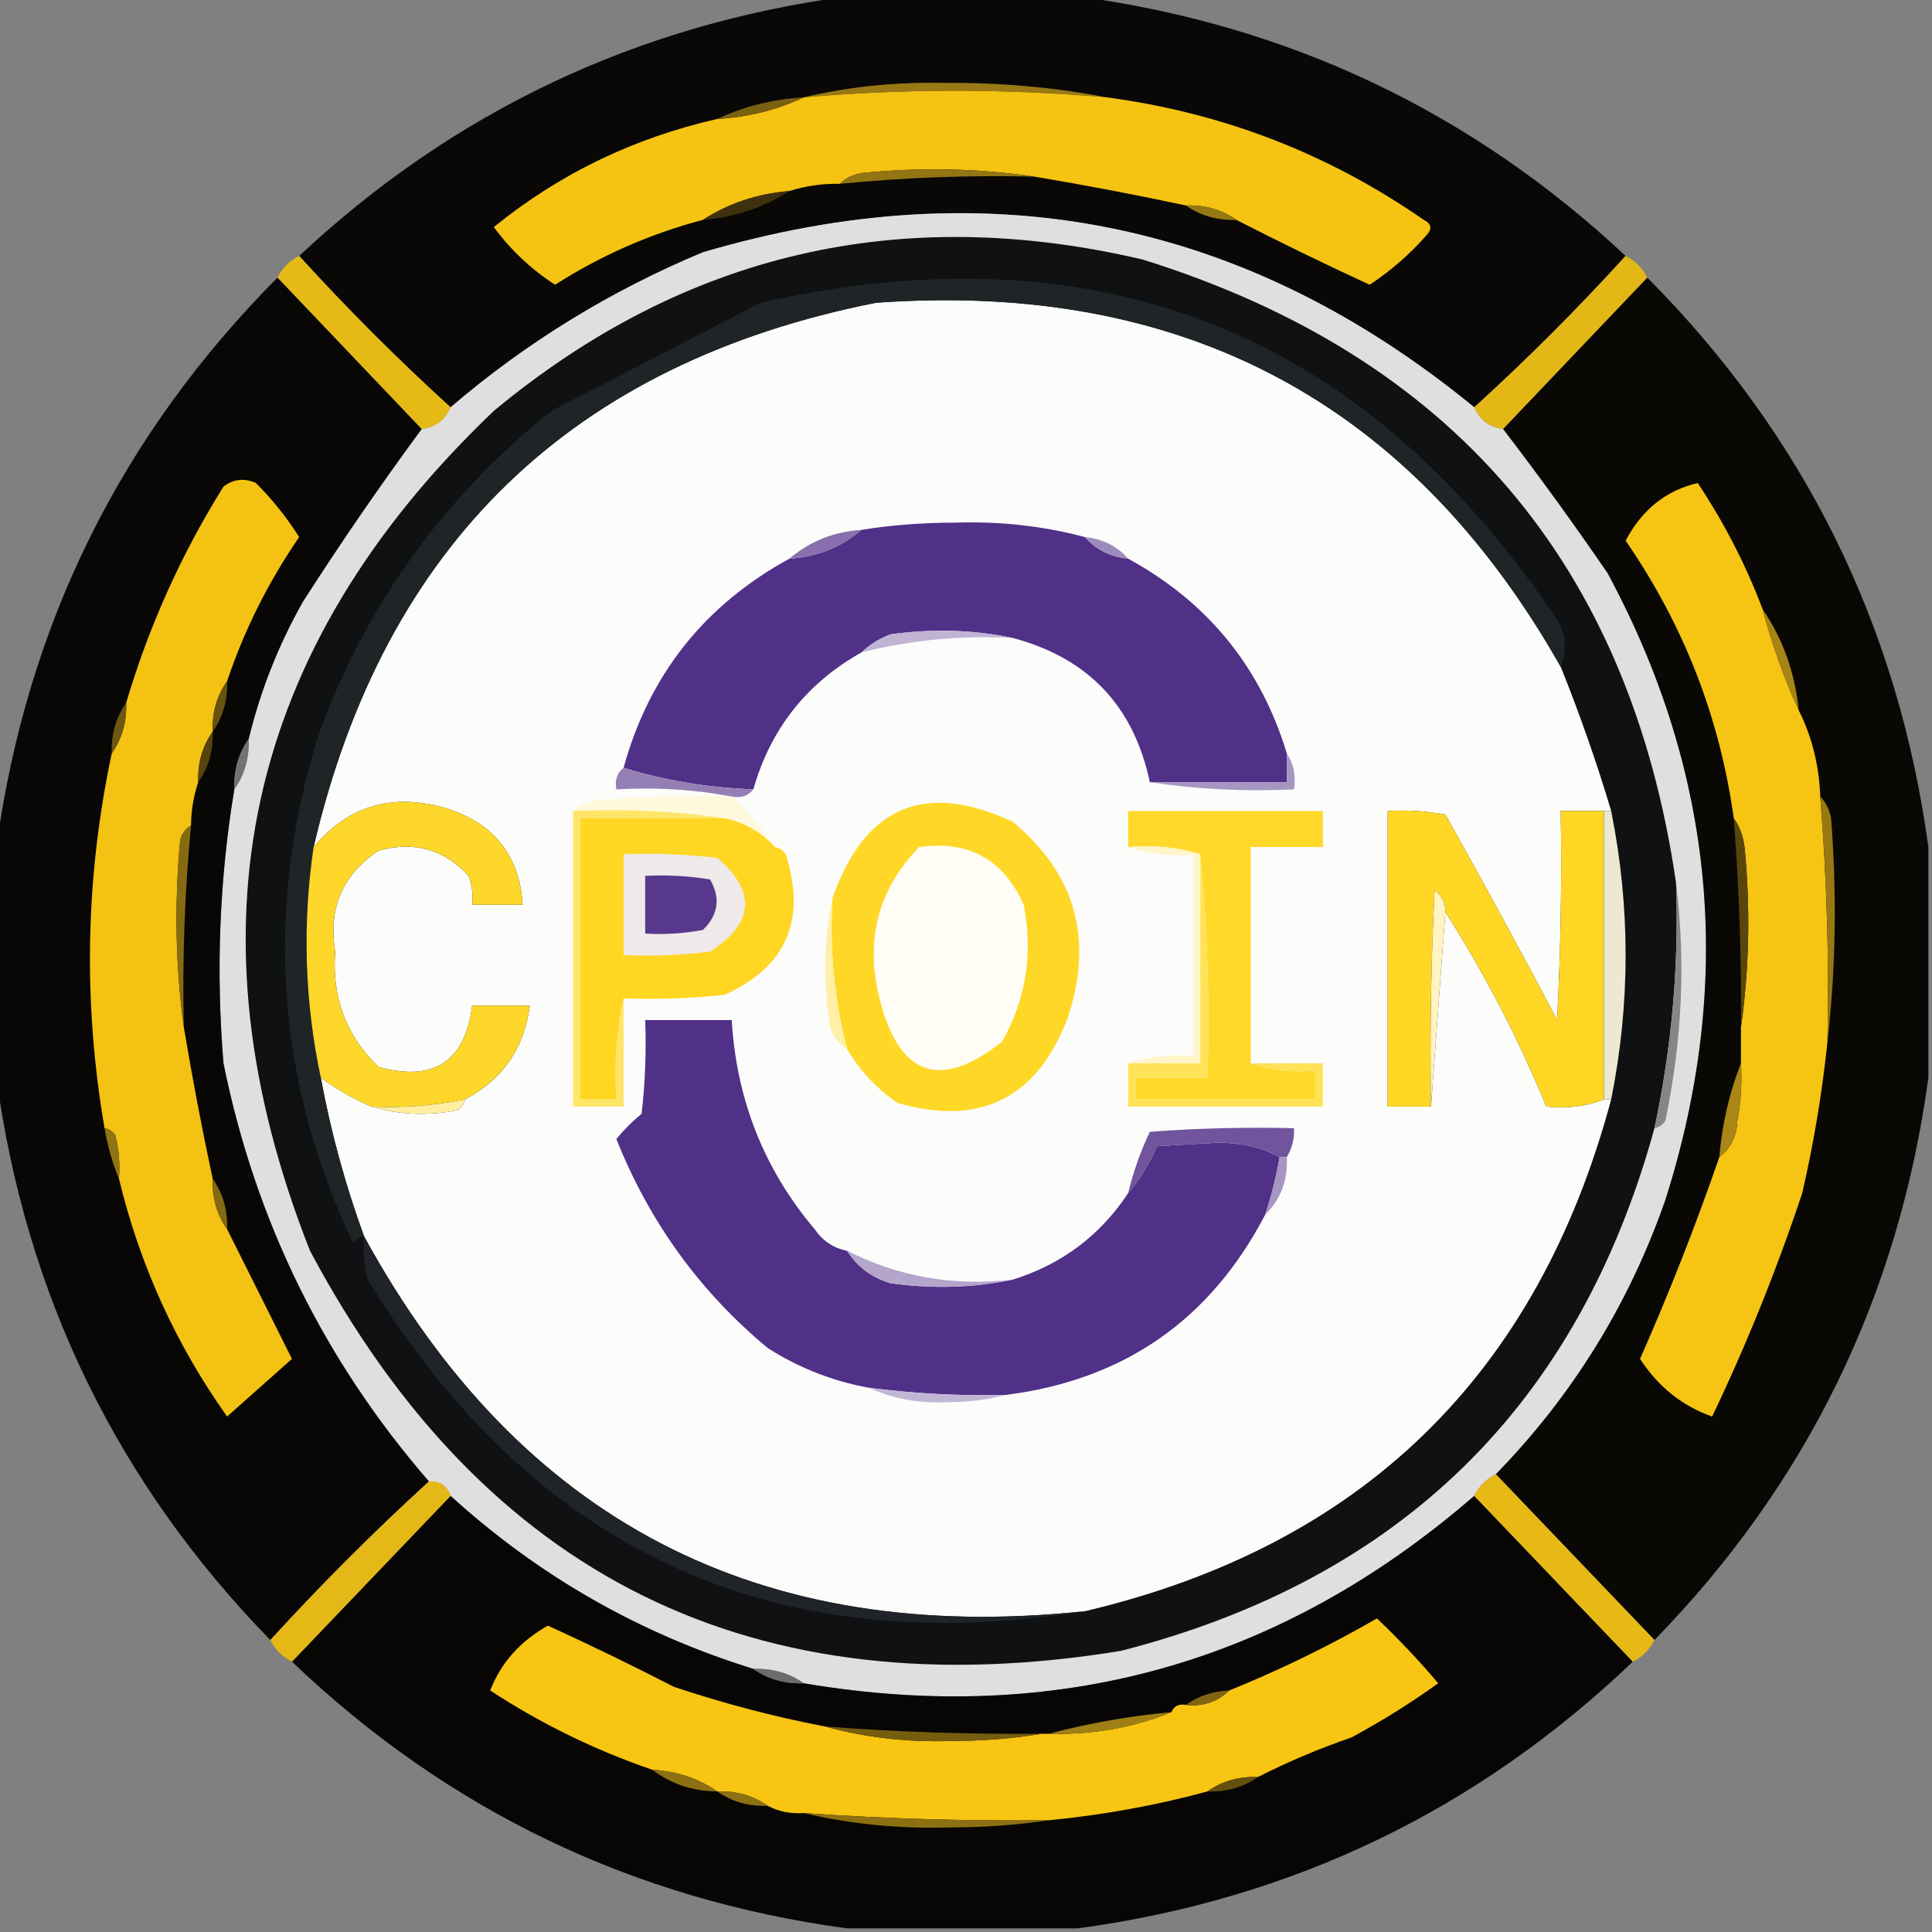 <?xml version="1.0" encoding="UTF-8"?>
<!DOCTYPE svg PUBLIC "-//W3C//DTD SVG 1.1//EN" "http://www.w3.org/Graphics/SVG/1.1/DTD/svg11.dtd">
<svg xmlns="http://www.w3.org/2000/svg" version="1.1" width="268px" height="268px" style="shape-rendering:geometricPrecision; text-rendering:geometricPrecision; image-rendering:optimizeQuality; fill-rule:evenodd; clip-rule:evenodd" xmlns:xlink="http://www.w3.org/1999/xlink">
<rect width="100%" height="100%" fill="#808080" stroke="none"/>
<g><path style="opacity:0.972" fill="#060503" d="M 117.5,-0.5 C 128.167,-0.5 138.833,-0.5 149.5,-0.5C 178.717,3.443 204.05,15.443 225.5,35.5C 218.833,42.833 211.833,49.833 204.5,56.5C 172.76,30.487 137.093,23.321 97.5,35C 84.667,40.346 73.001,47.513 62.5,56.5C 55.167,49.833 48.167,42.833 41.5,35.5C 62.95,15.443 88.283,3.443 117.5,-0.5 Z"/></g>
<g><path style="opacity:1" fill="#987916" d="M 153.5,13.5 C 139.495,12.287 125.495,12.287 111.5,13.5C 117.769,12.02 124.269,11.353 131,11.5C 138.714,11.435 146.214,12.101 153.5,13.5 Z"/></g>
<g><path style="opacity:1" fill="#f5c312" d="M 153.5,13.5 C 169.589,15.638 184.255,21.305 197.5,30.5C 198.521,31.002 198.688,31.668 198,32.5C 195.618,35.219 192.951,37.553 190,39.5C 183.639,36.568 177.473,33.568 171.5,30.5C 169.485,29.076 167.152,28.41 164.5,28.5C 157.562,27.017 150.562,25.684 143.5,24.5C 135.677,23.344 127.677,23.177 119.5,24C 118.263,24.232 117.263,24.732 116.5,25.5C 114.097,25.448 111.764,25.781 109.5,26.5C 105.085,26.861 101.085,28.194 97.5,30.5C 90.178,32.439 83.344,35.439 77,39.5C 73.7,37.367 70.866,34.701 68.5,31.5C 77.576,24.13 87.909,19.13 99.5,16.5C 103.8,16.245 107.8,15.245 111.5,13.5C 125.495,12.287 139.495,12.287 153.5,13.5 Z"/></g>
<g><path style="opacity:1" fill="#7a6111" d="M 111.5,13.5 C 107.8,15.245 103.8,16.245 99.5,16.5C 103.2,14.755 107.2,13.755 111.5,13.5 Z"/></g>
<g><path style="opacity:1" fill="#937514" d="M 143.5,24.5 C 134.467,24.284 125.467,24.617 116.5,25.5C 117.263,24.732 118.263,24.232 119.5,24C 127.677,23.177 135.677,23.344 143.5,24.5 Z"/></g>
<g><path style="opacity:1" fill="#967813" d="M 164.5,28.5 C 167.152,28.41 169.485,29.076 171.5,30.5C 168.848,30.59 166.515,29.924 164.5,28.5 Z"/></g>
<g><path style="opacity:1" fill="#3e310f" d="M 109.5,26.5 C 105.915,28.806 101.915,30.139 97.5,30.5C 101.085,28.194 105.085,26.861 109.5,26.5 Z"/></g>
<g><path style="opacity:1" fill="#dfdfdf" d="M 204.5,56.5 C 205.262,58.262 206.596,59.262 208.5,59.5C 213.477,65.99 218.311,72.657 223,79.5C 237.955,107.26 240.622,136.26 231,166.5C 225.953,180.934 218.12,193.601 207.5,204.5C 206.167,205.167 205.167,206.167 204.5,207.5C 177.639,230.785 146.639,239.451 111.5,233.5C 109.485,232.076 107.152,231.41 104.5,231.5C 88.7,226.602 74.7,218.602 62.5,207.5C 62.027,206.094 61.027,205.427 59.5,205.5C 44.936,188.704 35.436,169.371 31,147.5C 29.939,134.644 30.439,121.978 32.5,109.5C 33.924,107.485 34.59,105.152 34.5,102.5C 36.109,95.845 38.609,89.512 42,83.5C 47.273,75.268 52.773,67.268 58.5,59.5C 60.404,59.262 61.738,58.262 62.5,56.5C 73.001,47.513 84.667,40.346 97.5,35C 137.093,23.321 172.76,30.487 204.5,56.5 Z"/></g>
<g><path style="opacity:1" fill="#101112" d="M 232.5,122.5 C 232.9,133.978 231.9,145.312 229.5,156.5C 218.946,194.885 194.28,219.052 155.5,229C 104.629,237.314 67.129,218.814 43,173.5C 25.373,128.851 33.873,90.018 68.5,57C 94.862,35.123 124.862,28.123 158.5,36C 201.393,49.383 226.059,78.216 232.5,122.5 Z"/></g>
<g><path style="opacity:0.973" fill="#060503" d="M 38.5,38.5 C 45.167,45.5 51.833,52.5 58.5,59.5C 52.773,67.268 47.273,75.268 42,83.5C 38.609,89.512 36.109,95.845 34.5,102.5C 33.076,104.515 32.41,106.848 32.5,109.5C 30.439,121.978 29.939,134.644 31,147.5C 35.436,169.371 44.936,188.704 59.5,205.5C 51.833,212.5 44.5,219.833 37.5,227.5C 16.285,205.735 3.618,179.735 -0.5,149.5C -0.5,138.833 -0.5,128.167 -0.5,117.5C 3.706,86.755 16.706,60.422 38.5,38.5 Z"/></g>
<g><path style="opacity:0.973" fill="#070603" d="M 228.5,38.5 C 250.294,60.422 263.294,86.755 267.5,117.5C 267.5,128.167 267.5,138.833 267.5,149.5C 263.382,179.735 250.715,205.735 229.5,227.5C 222.167,219.833 214.833,212.167 207.5,204.5C 218.12,193.601 225.953,180.934 231,166.5C 240.622,136.26 237.955,107.26 223,79.5C 218.311,72.657 213.477,65.99 208.5,59.5C 215.167,52.5 221.833,45.5 228.5,38.5 Z"/></g>
<g><path style="opacity:1" fill="#fcfcfb" d="M 216.5,92.5 C 219.139,99.056 221.473,105.723 223.5,112.5C 223.167,112.5 222.833,112.5 222.5,112.5C 220.5,112.5 218.5,112.5 216.5,112.5C 216.666,122.172 216.5,131.839 216,141.5C 210.994,131.994 205.828,122.494 200.5,113C 197.854,112.503 195.187,112.336 192.5,112.5C 192.5,126.167 192.5,139.833 192.5,153.5C 194.5,153.5 196.5,153.5 198.5,153.5C 199.167,144.5 199.833,135.5 200.5,126.5C 205.949,135.063 210.616,144.063 214.5,153.5C 217.385,153.806 220.052,153.473 222.5,152.5C 222.833,152.5 223.167,152.5 223.5,152.5C 213.243,190.759 188.91,214.425 150.5,223.5C 105.401,228.287 72.067,210.954 50.5,171.5C 47.885,164.324 45.885,156.991 44.5,149.5C 46.698,151.098 49.031,152.431 51.5,153.5C 55.311,154.645 59.311,154.812 63.5,154C 64.056,153.617 64.389,153.117 64.5,152.5C 69.705,149.775 72.705,145.442 73.5,139.5C 70.833,139.5 68.167,139.5 65.5,139.5C 64.498,147.284 60.165,150.117 52.5,148C 47.997,143.652 45.997,138.318 46.5,132C 45.486,126.029 47.486,121.363 52.5,118C 57.437,116.631 61.604,117.797 65,121.5C 65.49,122.793 65.657,124.127 65.5,125.5C 67.833,125.5 70.167,125.5 72.5,125.5C 72.065,118.548 68.398,114.048 61.5,112C 54.216,110.021 48.216,111.855 43.5,117.5C 53.29,75.543 79.29,50.376 121.5,42C 164.041,38.931 195.708,55.764 216.5,92.5 Z"/></g>
<g><path style="opacity:1" fill="#e3b715" d="M 225.5,35.5 C 226.833,36.167 227.833,37.167 228.5,38.5C 221.833,45.5 215.167,52.5 208.5,59.5C 206.596,59.262 205.262,58.262 204.5,56.5C 211.833,49.833 218.833,42.833 225.5,35.5 Z"/></g>
<g><path style="opacity:1" fill="#e6ba15" d="M 41.5,35.5 C 48.167,42.833 55.167,49.833 62.5,56.5C 61.738,58.262 60.404,59.262 58.5,59.5C 51.833,52.5 45.167,45.5 38.5,38.5C 39.167,37.167 40.167,36.167 41.5,35.5 Z"/></g>
<g><path style="opacity:1" fill="#1f2427" d="M 216.5,92.5 C 195.708,55.764 164.041,38.931 121.5,42C 79.29,50.376 53.29,75.543 43.5,117.5C 41.924,128.249 42.258,138.916 44.5,149.5C 45.885,156.991 47.885,164.324 50.5,171.5C 49.883,171.611 49.383,171.944 49,172.5C 38.35,149.983 36.683,126.65 44,102.5C 50.43,84.37 61.263,69.204 76.5,57C 86.155,52.002 95.822,47.002 105.5,42C 151.867,31.52 188.367,45.687 215,84.5C 217.116,86.996 217.616,89.663 216.5,92.5 Z"/></g>
<g><path style="opacity:1" fill="#f3c212" d="M 31.5,94.5 C 30.076,96.514 29.41,98.848 29.5,101.5C 28.076,103.515 27.41,105.848 27.5,108.5C 26.851,110.435 26.517,112.435 26.5,114.5C 25.778,114.918 25.278,115.584 25,116.5C 24.176,125.343 24.343,134.01 25.5,142.5C 26.676,149.537 28.01,156.537 29.5,163.5C 29.41,166.152 30.076,168.485 31.5,170.5C 34.454,176.408 37.454,182.408 40.5,188.5C 37.5,191.167 34.5,193.833 31.5,196.5C 24.376,186.458 19.376,175.458 16.5,163.5C 16.662,161.473 16.495,159.473 16,157.5C 15.617,156.944 15.117,156.611 14.5,156.5C 11.505,139.068 11.838,121.734 15.5,104.5C 16.924,102.485 17.59,100.152 17.5,97.5C 20.642,86.883 25.142,76.883 31,67.5C 32.388,66.446 33.888,66.28 35.5,67C 37.798,69.301 39.798,71.801 41.5,74.5C 37.198,80.774 33.865,87.441 31.5,94.5 Z"/></g>
<g><path style="opacity:1" fill="#f6c412" d="M 244.5,84.5 C 245.783,89.351 247.449,94.017 249.5,98.5C 251.342,102.159 252.342,106.159 252.5,110.5C 253.41,121.802 253.743,133.136 253.5,144.5C 252.767,151.565 251.6,158.565 250,165.5C 246.444,176.174 242.278,186.507 237.5,196.5C 233.347,195.029 230.013,192.363 227.5,188.5C 231.567,179.296 235.233,169.963 238.5,160.5C 240.067,159.319 240.901,157.653 241,155.5C 241.497,152.854 241.664,150.187 241.5,147.5C 241.5,145.833 241.5,144.167 241.5,142.5C 242.657,134.344 242.823,126.01 242,117.5C 241.79,115.942 241.29,114.609 240.5,113.5C 238.561,99.524 233.561,86.691 225.5,75C 227.774,70.698 231.107,68.031 235.5,67C 239.18,72.527 242.18,78.36 244.5,84.5 Z"/></g>
<g><path style="opacity:1" fill="#513088" d="M 150.5,74.5 C 152.033,76.245 154.033,77.245 156.5,77.5C 167.526,83.522 174.859,92.522 178.5,104.5C 178.5,105.833 178.5,107.167 178.5,108.5C 172.167,108.5 165.833,108.5 159.5,108.5C 157.266,97.932 150.932,91.266 140.5,88.5C 135.015,87.348 129.349,87.182 123.5,88C 121.934,88.608 120.6,89.442 119.5,90.5C 111.887,94.778 106.887,101.112 104.5,109.5C 98.123,109.252 92.123,108.252 86.5,106.5C 90.052,93.61 97.719,83.943 109.5,77.5C 113.327,77.248 116.66,75.915 119.5,73.5C 123.653,72.834 127.987,72.501 132.5,72.5C 138.707,72.295 144.707,72.962 150.5,74.5 Z"/></g>
<g><path style="opacity:1" fill="#886fad" d="M 119.5,73.5 C 116.66,75.915 113.327,77.248 109.5,77.5C 112.34,75.085 115.673,73.752 119.5,73.5 Z"/></g>
<g><path style="opacity:1" fill="#9d8bbc" d="M 150.5,74.5 C 152.967,74.755 154.967,75.755 156.5,77.5C 154.033,77.245 152.033,76.245 150.5,74.5 Z"/></g>
<g><path style="opacity:1" fill="#a68415" d="M 244.5,84.5 C 247.334,88.664 249.001,93.331 249.5,98.5C 247.449,94.017 245.783,89.351 244.5,84.5 Z"/></g>
<g><path style="opacity:1" fill="#c0b3d4" d="M 140.5,88.5 C 133.349,88.109 126.349,88.775 119.5,90.5C 120.6,89.442 121.934,88.608 123.5,88C 129.349,87.182 135.015,87.348 140.5,88.5 Z"/></g>
<g><path style="opacity:1" fill="#675210" d="M 31.5,94.5 C 31.59,97.152 30.924,99.486 29.5,101.5C 29.41,98.848 30.076,96.514 31.5,94.5 Z"/></g>
<g><path style="opacity:1" fill="#6d5711" d="M 17.5,97.5 C 17.59,100.152 16.924,102.485 15.5,104.5C 15.409,101.848 16.076,99.514 17.5,97.5 Z"/></g>
<g><path style="opacity:1" fill="#56440f" d="M 29.5,101.5 C 29.59,104.152 28.924,106.485 27.5,108.5C 27.41,105.848 28.076,103.515 29.5,101.5 Z"/></g>
<g><path style="opacity:1" fill="#727272" d="M 34.5,102.5 C 34.59,105.152 33.924,107.485 32.5,109.5C 32.41,106.848 33.076,104.515 34.5,102.5 Z"/></g>
<g><path style="opacity:1" fill="#947fb5" d="M 86.5,106.5 C 92.123,108.252 98.123,109.252 104.5,109.5C 103.791,110.404 102.791,110.737 101.5,110.5C 96.359,109.512 91.026,109.179 85.5,109.5C 85.263,108.209 85.596,107.209 86.5,106.5 Z"/></g>
<g><path style="opacity:1" fill="#a796c2" d="M 178.5,104.5 C 179.451,105.919 179.784,107.585 179.5,109.5C 172.646,109.824 165.979,109.491 159.5,108.5C 165.833,108.5 172.167,108.5 178.5,108.5C 178.5,107.167 178.5,105.833 178.5,104.5 Z"/></g>
<g><path style="opacity:1" fill="#fff9db" d="M 101.5,110.5 C 103.77,112.515 105.77,114.848 107.5,117.5C 105.61,115.422 103.276,114.089 100.5,113.5C 93.687,112.509 86.687,112.175 79.5,112.5C 80.263,111.732 81.263,111.232 82.5,111C 88.825,110.5 95.158,110.334 101.5,110.5 Z"/></g>
<g><path style="opacity:1" fill="#ffd724" d="M 222.5,112.5 C 222.5,125.833 222.5,139.167 222.5,152.5C 220.052,153.473 217.385,153.806 214.5,153.5C 210.616,144.063 205.949,135.063 200.5,126.5C 200.539,125.244 200.039,124.244 199,123.5C 198.5,133.494 198.334,143.494 198.5,153.5C 196.5,153.5 194.5,153.5 192.5,153.5C 192.5,139.833 192.5,126.167 192.5,112.5C 195.187,112.336 197.854,112.503 200.5,113C 205.828,122.494 210.994,131.994 216,141.5C 216.5,131.839 216.666,122.172 216.5,112.5C 218.5,112.5 220.5,112.5 222.5,112.5 Z"/></g>
<g><path style="opacity:1" fill="#ffe567" d="M 79.5,112.5 C 86.687,112.175 93.687,112.509 100.5,113.5C 93.833,113.5 87.167,113.5 80.5,113.5C 80.5,126.5 80.5,139.5 80.5,152.5C 82.167,152.5 83.833,152.5 85.5,152.5C 85.18,147.637 85.514,142.97 86.5,138.5C 86.5,143.5 86.5,148.5 86.5,153.5C 84.167,153.5 81.833,153.5 79.5,153.5C 79.5,139.833 79.5,126.167 79.5,112.5 Z"/></g>
<g><path style="opacity:1" fill="#ffd722" d="M 100.5,113.5 C 103.276,114.089 105.61,115.422 107.5,117.5C 108.117,117.611 108.617,117.944 109,118.5C 111.895,127.652 109.062,134.152 100.5,138C 95.845,138.499 91.178,138.666 86.5,138.5C 85.514,142.97 85.18,147.637 85.5,152.5C 83.833,152.5 82.167,152.5 80.5,152.5C 80.5,139.5 80.5,126.5 80.5,113.5C 87.167,113.5 93.833,113.5 100.5,113.5 Z"/></g>
<g><path style="opacity:1" fill="#ffd829" d="M 173.5,147.5 C 176.287,148.477 179.287,148.81 182.5,148.5C 182.5,149.833 182.5,151.167 182.5,152.5C 174.167,152.5 165.833,152.5 157.5,152.5C 157.5,151.5 157.5,150.5 157.5,149.5C 160.833,149.5 164.167,149.5 167.5,149.5C 167.828,138.986 167.494,128.653 166.5,118.5C 163.375,117.521 160.042,117.187 156.5,117.5C 156.5,115.833 156.5,114.167 156.5,112.5C 165.5,112.5 174.5,112.5 183.5,112.5C 183.5,114.167 183.5,115.833 183.5,117.5C 180.167,117.5 176.833,117.5 173.5,117.5C 173.5,127.5 173.5,137.5 173.5,147.5 Z"/></g>
<g><path style="opacity:1" fill="#ffd726" d="M 117.5,145.5 C 115.716,138.649 115.05,131.649 115.5,124.5C 120.014,111.806 128.348,108.306 140.5,114C 149.288,121.309 151.788,130.475 148,141.5C 143.719,152.423 135.886,156.257 124.5,153C 121.588,150.985 119.255,148.485 117.5,145.5 Z"/></g>
<g><path style="opacity:1" fill="#fffdf5" d="M 127.5,117.5 C 134.362,116.535 139.195,119.202 142,125.5C 143.331,132.285 142.331,138.618 139,144.5C 130.376,151.303 124.71,149.303 122,138.5C 119.978,130.351 121.811,123.351 127.5,117.5 Z"/></g>
<g><path style="opacity:1" fill="#fff5c8" d="M 156.5,117.5 C 160.042,117.187 163.375,117.521 166.5,118.5C 166.5,128.167 166.5,137.833 166.5,147.5C 163.167,147.5 159.833,147.5 156.5,147.5C 159.287,146.523 162.287,146.19 165.5,146.5C 165.5,137.167 165.5,127.833 165.5,118.5C 162.287,118.81 159.287,118.477 156.5,117.5 Z"/></g>
<g><path style="opacity:1" fill="#ffe258" d="M 166.5,118.5 C 167.494,128.653 167.828,138.986 167.5,149.5C 164.167,149.5 160.833,149.5 157.5,149.5C 157.5,150.5 157.5,151.5 157.5,152.5C 165.833,152.5 174.167,152.5 182.5,152.5C 182.5,151.167 182.5,149.833 182.5,148.5C 179.287,148.81 176.287,148.477 173.5,147.5C 176.833,147.5 180.167,147.5 183.5,147.5C 183.5,149.5 183.5,151.5 183.5,153.5C 174.5,153.5 165.5,153.5 156.5,153.5C 156.5,151.5 156.5,149.5 156.5,147.5C 159.833,147.5 163.167,147.5 166.5,147.5C 166.5,137.833 166.5,128.167 166.5,118.5 Z"/></g>
<g><path style="opacity:1" fill="#efe9e9" d="M 86.5,118.5 C 90.846,118.334 95.179,118.501 99.5,119C 104.964,123.705 104.631,128.038 98.5,132C 94.514,132.499 90.514,132.666 86.5,132.5C 86.5,127.833 86.5,123.167 86.5,118.5 Z"/></g>
<g><path style="opacity:1" fill="#58388c" d="M 89.5,121.5 C 92.518,121.335 95.518,121.502 98.5,122C 99.982,124.592 99.648,126.925 97.5,129C 94.854,129.497 92.187,129.664 89.5,129.5C 89.5,126.833 89.5,124.167 89.5,121.5 Z"/></g>
<g><path style="opacity:1" fill="#ede8d2" d="M 222.5,112.5 C 222.833,112.5 223.167,112.5 223.5,112.5C 226.166,125.826 226.166,139.16 223.5,152.5C 223.167,152.5 222.833,152.5 222.5,152.5C 222.5,139.167 222.5,125.833 222.5,112.5 Z"/></g>
<g><path style="opacity:1" fill="#987813" d="M 252.5,110.5 C 253.268,111.263 253.768,112.263 254,113.5C 254.825,124.008 254.659,134.342 253.5,144.5C 253.743,133.136 253.41,121.802 252.5,110.5 Z"/></g>
<g><path style="opacity:1" fill="#868686" d="M 232.5,122.5 C 233.848,133.415 233.348,144.415 231,155.5C 230.617,156.056 230.117,156.389 229.5,156.5C 231.9,145.312 232.9,133.978 232.5,122.5 Z"/></g>
<g><path style="opacity:1" fill="#866a12" d="M 26.5,114.5 C 25.613,123.801 25.279,133.134 25.5,142.5C 24.343,134.01 24.176,125.343 25,116.5C 25.278,115.584 25.778,114.918 26.5,114.5 Z"/></g>
<g><path style="opacity:1" fill="#fff4c2" d="M 200.5,126.5 C 199.833,135.5 199.167,144.5 198.5,153.5C 198.334,143.494 198.5,133.494 199,123.5C 200.039,124.244 200.539,125.244 200.5,126.5 Z"/></g>
<g><path style="opacity:1" fill="#59460c" d="M 240.5,113.5 C 241.29,114.609 241.79,115.942 242,117.5C 242.823,126.01 242.657,134.344 241.5,142.5C 241.578,132.815 241.245,123.148 240.5,113.5 Z"/></g>
<g><path style="opacity:1" fill="#ffefa7" d="M 115.5,124.5 C 115.05,131.649 115.716,138.649 117.5,145.5C 116.034,144.653 115.2,143.32 115,141.5C 114.182,135.651 114.348,129.985 115.5,124.5 Z"/></g>
<g><path style="opacity:1" fill="#513088" d="M 117.5,173.5 C 118.894,175.708 120.894,177.208 123.5,178C 129.349,178.818 135.015,178.652 140.5,177.5C 147.274,175.389 152.607,171.389 156.5,165.5C 158.098,163.605 159.432,161.438 160.5,159C 163.333,158.833 166.167,158.667 169,158.5C 172.252,158.519 175.085,159.186 177.5,160.5C 177.037,163.221 176.371,165.888 175.5,168.5C 167.889,183.105 155.889,191.438 139.5,193.5C 133.131,193.653 126.797,193.32 120.5,192.5C 115.47,191.577 110.803,189.743 106.5,187C 97.071,179.161 90.071,169.495 85.5,158C 86.535,156.726 87.702,155.56 89,154.5C 89.499,150.179 89.666,145.846 89.5,141.5C 93.5,141.5 97.5,141.5 101.5,141.5C 102.164,152.551 105.997,162.217 113,170.5C 114.129,172.141 115.629,173.141 117.5,173.5 Z"/></g>
<g><path style="opacity:1" fill="#fdd72a" d="M 64.5,152.5 C 60.231,153.373 55.898,153.706 51.5,153.5C 49.031,152.431 46.698,151.098 44.5,149.5C 42.258,138.916 41.924,128.249 43.5,117.5C 48.216,111.855 54.216,110.021 61.5,112C 68.398,114.048 72.065,118.548 72.5,125.5C 70.167,125.5 67.833,125.5 65.5,125.5C 65.657,124.127 65.49,122.793 65,121.5C 61.604,117.797 57.437,116.631 52.5,118C 47.486,121.363 45.486,126.029 46.5,132C 45.997,138.318 47.997,143.652 52.5,148C 60.165,150.117 64.498,147.284 65.5,139.5C 68.167,139.5 70.833,139.5 73.5,139.5C 72.705,145.442 69.705,149.775 64.5,152.5 Z"/></g>
<g><path style="opacity:1" fill="#ffeea0" d="M 64.5,152.5 C 64.389,153.117 64.056,153.617 63.5,154C 59.311,154.812 55.311,154.645 51.5,153.5C 55.898,153.706 60.231,153.373 64.5,152.5 Z"/></g>
<g><path style="opacity:1" fill="#a98615" d="M 241.5,147.5 C 241.664,150.187 241.497,152.854 241,155.5C 240.901,157.653 240.067,159.319 238.5,160.5C 238.882,155.908 239.882,151.575 241.5,147.5 Z"/></g>
<g><path style="opacity:1" fill="#71549d" d="M 178.5,160.5 C 178.167,160.5 177.833,160.5 177.5,160.5C 175.085,159.186 172.252,158.519 169,158.5C 166.167,158.667 163.333,158.833 160.5,159C 159.432,161.438 158.098,163.605 156.5,165.5C 157.202,162.56 158.202,159.727 159.5,157C 166.158,156.5 172.825,156.334 179.5,156.5C 179.567,157.959 179.234,159.292 178.5,160.5 Z"/></g>
<g><path style="opacity:1" fill="#907313" d="M 14.5,156.5 C 15.117,156.611 15.617,156.944 16,157.5C 16.495,159.473 16.662,161.473 16.5,163.5C 15.593,161.343 14.927,159.01 14.5,156.5 Z"/></g>
<g><path style="opacity:1" fill="#a694c2" d="M 177.5,160.5 C 177.833,160.5 178.167,160.5 178.5,160.5C 178.655,163.716 177.655,166.383 175.5,168.5C 176.371,165.888 177.037,163.221 177.5,160.5 Z"/></g>
<g><path style="opacity:1" fill="#846912" d="M 29.5,163.5 C 30.924,165.515 31.59,167.848 31.5,170.5C 30.076,168.485 29.41,166.152 29.5,163.5 Z"/></g>
<g><path style="opacity:1" fill="#b4a5cb" d="M 117.5,173.5 C 124.654,177.122 132.321,178.455 140.5,177.5C 135.015,178.652 129.349,178.818 123.5,178C 120.894,177.208 118.894,175.708 117.5,173.5 Z"/></g>
<g><path style="opacity:1" fill="#c2b6d5" d="M 120.5,192.5 C 126.797,193.32 133.131,193.653 139.5,193.5C 137.022,194.164 134.355,194.497 131.5,194.5C 127.531,194.706 123.865,194.039 120.5,192.5 Z"/></g>
<g><path style="opacity:0.975" fill="#060402" d="M 62.5,207.5 C 74.7,218.602 88.7,226.602 104.5,231.5C 106.515,232.924 108.848,233.59 111.5,233.5C 146.639,239.451 177.639,230.785 204.5,207.5C 211.806,215.14 219.139,222.807 226.5,230.5C 204.892,251.136 179.225,263.47 149.5,267.5C 138.833,267.5 128.167,267.5 117.5,267.5C 87.775,263.47 62.108,251.136 40.5,230.5C 47.833,222.833 55.167,215.167 62.5,207.5 Z"/></g>
<g><path style="opacity:1" fill="#202428" d="M 50.5,171.5 C 72.067,210.954 105.401,228.287 150.5,223.5C 107.194,230.44 74.027,215.107 51,177.5C 50.505,175.527 50.338,173.527 50.5,171.5 Z"/></g>
<g><path style="opacity:1" fill="#e4b816" d="M 59.5,205.5 C 61.027,205.427 62.027,206.094 62.5,207.5C 55.167,215.167 47.833,222.833 40.5,230.5C 39.167,229.833 38.167,228.833 37.5,227.5C 44.5,219.833 51.833,212.5 59.5,205.5 Z"/></g>
<g><path style="opacity:1" fill="#e6b915" d="M 207.5,204.5 C 214.833,212.167 222.167,219.833 229.5,227.5C 228.833,228.833 227.833,229.833 226.5,230.5C 219.139,222.807 211.806,215.14 204.5,207.5C 205.167,206.167 206.167,205.167 207.5,204.5 Z"/></g>
<g><path style="opacity:1" fill="#f7c512" d="M 174.5,246.5 C 171.848,246.41 169.515,247.076 167.5,248.5C 160.402,250.433 153.069,251.766 145.5,252.5C 134.148,252.627 122.815,252.294 111.5,251.5C 109.708,251.634 108.042,251.301 106.5,250.5C 104.485,249.076 102.152,248.41 99.5,248.5C 96.855,246.69 93.855,245.69 90.5,245.5C 82.561,242.781 75.061,239.114 68,234.5C 69.471,230.681 72.138,227.681 76,225.5C 81.925,228.213 87.759,231.046 93.5,234C 100.509,236.334 107.509,238.167 114.5,239.5C 120.084,241.034 125.917,241.701 132,241.5C 136.347,241.499 140.514,241.166 144.5,240.5C 144.833,240.5 145.167,240.5 145.5,240.5C 151.503,240.667 157.17,239.667 162.5,237.5C 162.842,236.662 163.508,236.328 164.5,236.5C 166.898,236.741 168.898,236.074 170.5,234.5C 177.56,231.646 184.394,228.312 191,224.5C 193.994,227.328 196.827,230.328 199.5,233.5C 195.668,236.25 191.668,238.75 187.5,241C 182.989,242.555 178.656,244.388 174.5,246.5 Z"/></g>
<g><path style="opacity:1" fill="#6c6c6c" d="M 104.5,231.5 C 107.152,231.41 109.485,232.076 111.5,233.5C 108.848,233.59 106.515,232.924 104.5,231.5 Z"/></g>
<g><path style="opacity:1" fill="#806512" d="M 170.5,234.5 C 168.898,236.074 166.898,236.741 164.5,236.5C 166.214,235.262 168.214,234.595 170.5,234.5 Z"/></g>
<g><path style="opacity:1" fill="#a07f15" d="M 162.5,237.5 C 157.17,239.667 151.503,240.667 145.5,240.5C 150.959,239.049 156.626,238.049 162.5,237.5 Z"/></g>
<g><path style="opacity:1" fill="#765e0f" d="M 114.5,239.5 C 124.482,240.257 134.482,240.59 144.5,240.5C 140.514,241.166 136.347,241.499 132,241.5C 125.917,241.701 120.084,241.034 114.5,239.5 Z"/></g>
<g><path style="opacity:1" fill="#8c7013" d="M 90.5,245.5 C 93.855,245.69 96.855,246.69 99.5,248.5C 96.084,248.472 93.084,247.472 90.5,245.5 Z"/></g>
<g><path style="opacity:1" fill="#644f0f" d="M 174.5,246.5 C 172.485,247.924 170.152,248.59 167.5,248.5C 169.515,247.076 171.848,246.41 174.5,246.5 Z"/></g>
<g><path style="opacity:1" fill="#8d7013" d="M 99.5,248.5 C 102.152,248.41 104.485,249.076 106.5,250.5C 103.848,250.59 101.515,249.924 99.5,248.5 Z"/></g>
<g><path style="opacity:1" fill="#8d7012" d="M 111.5,251.5 C 122.815,252.294 134.148,252.627 145.5,252.5C 141.012,253.166 136.346,253.499 131.5,253.5C 124.596,253.692 117.93,253.025 111.5,251.5 Z"/></g>
</svg>
